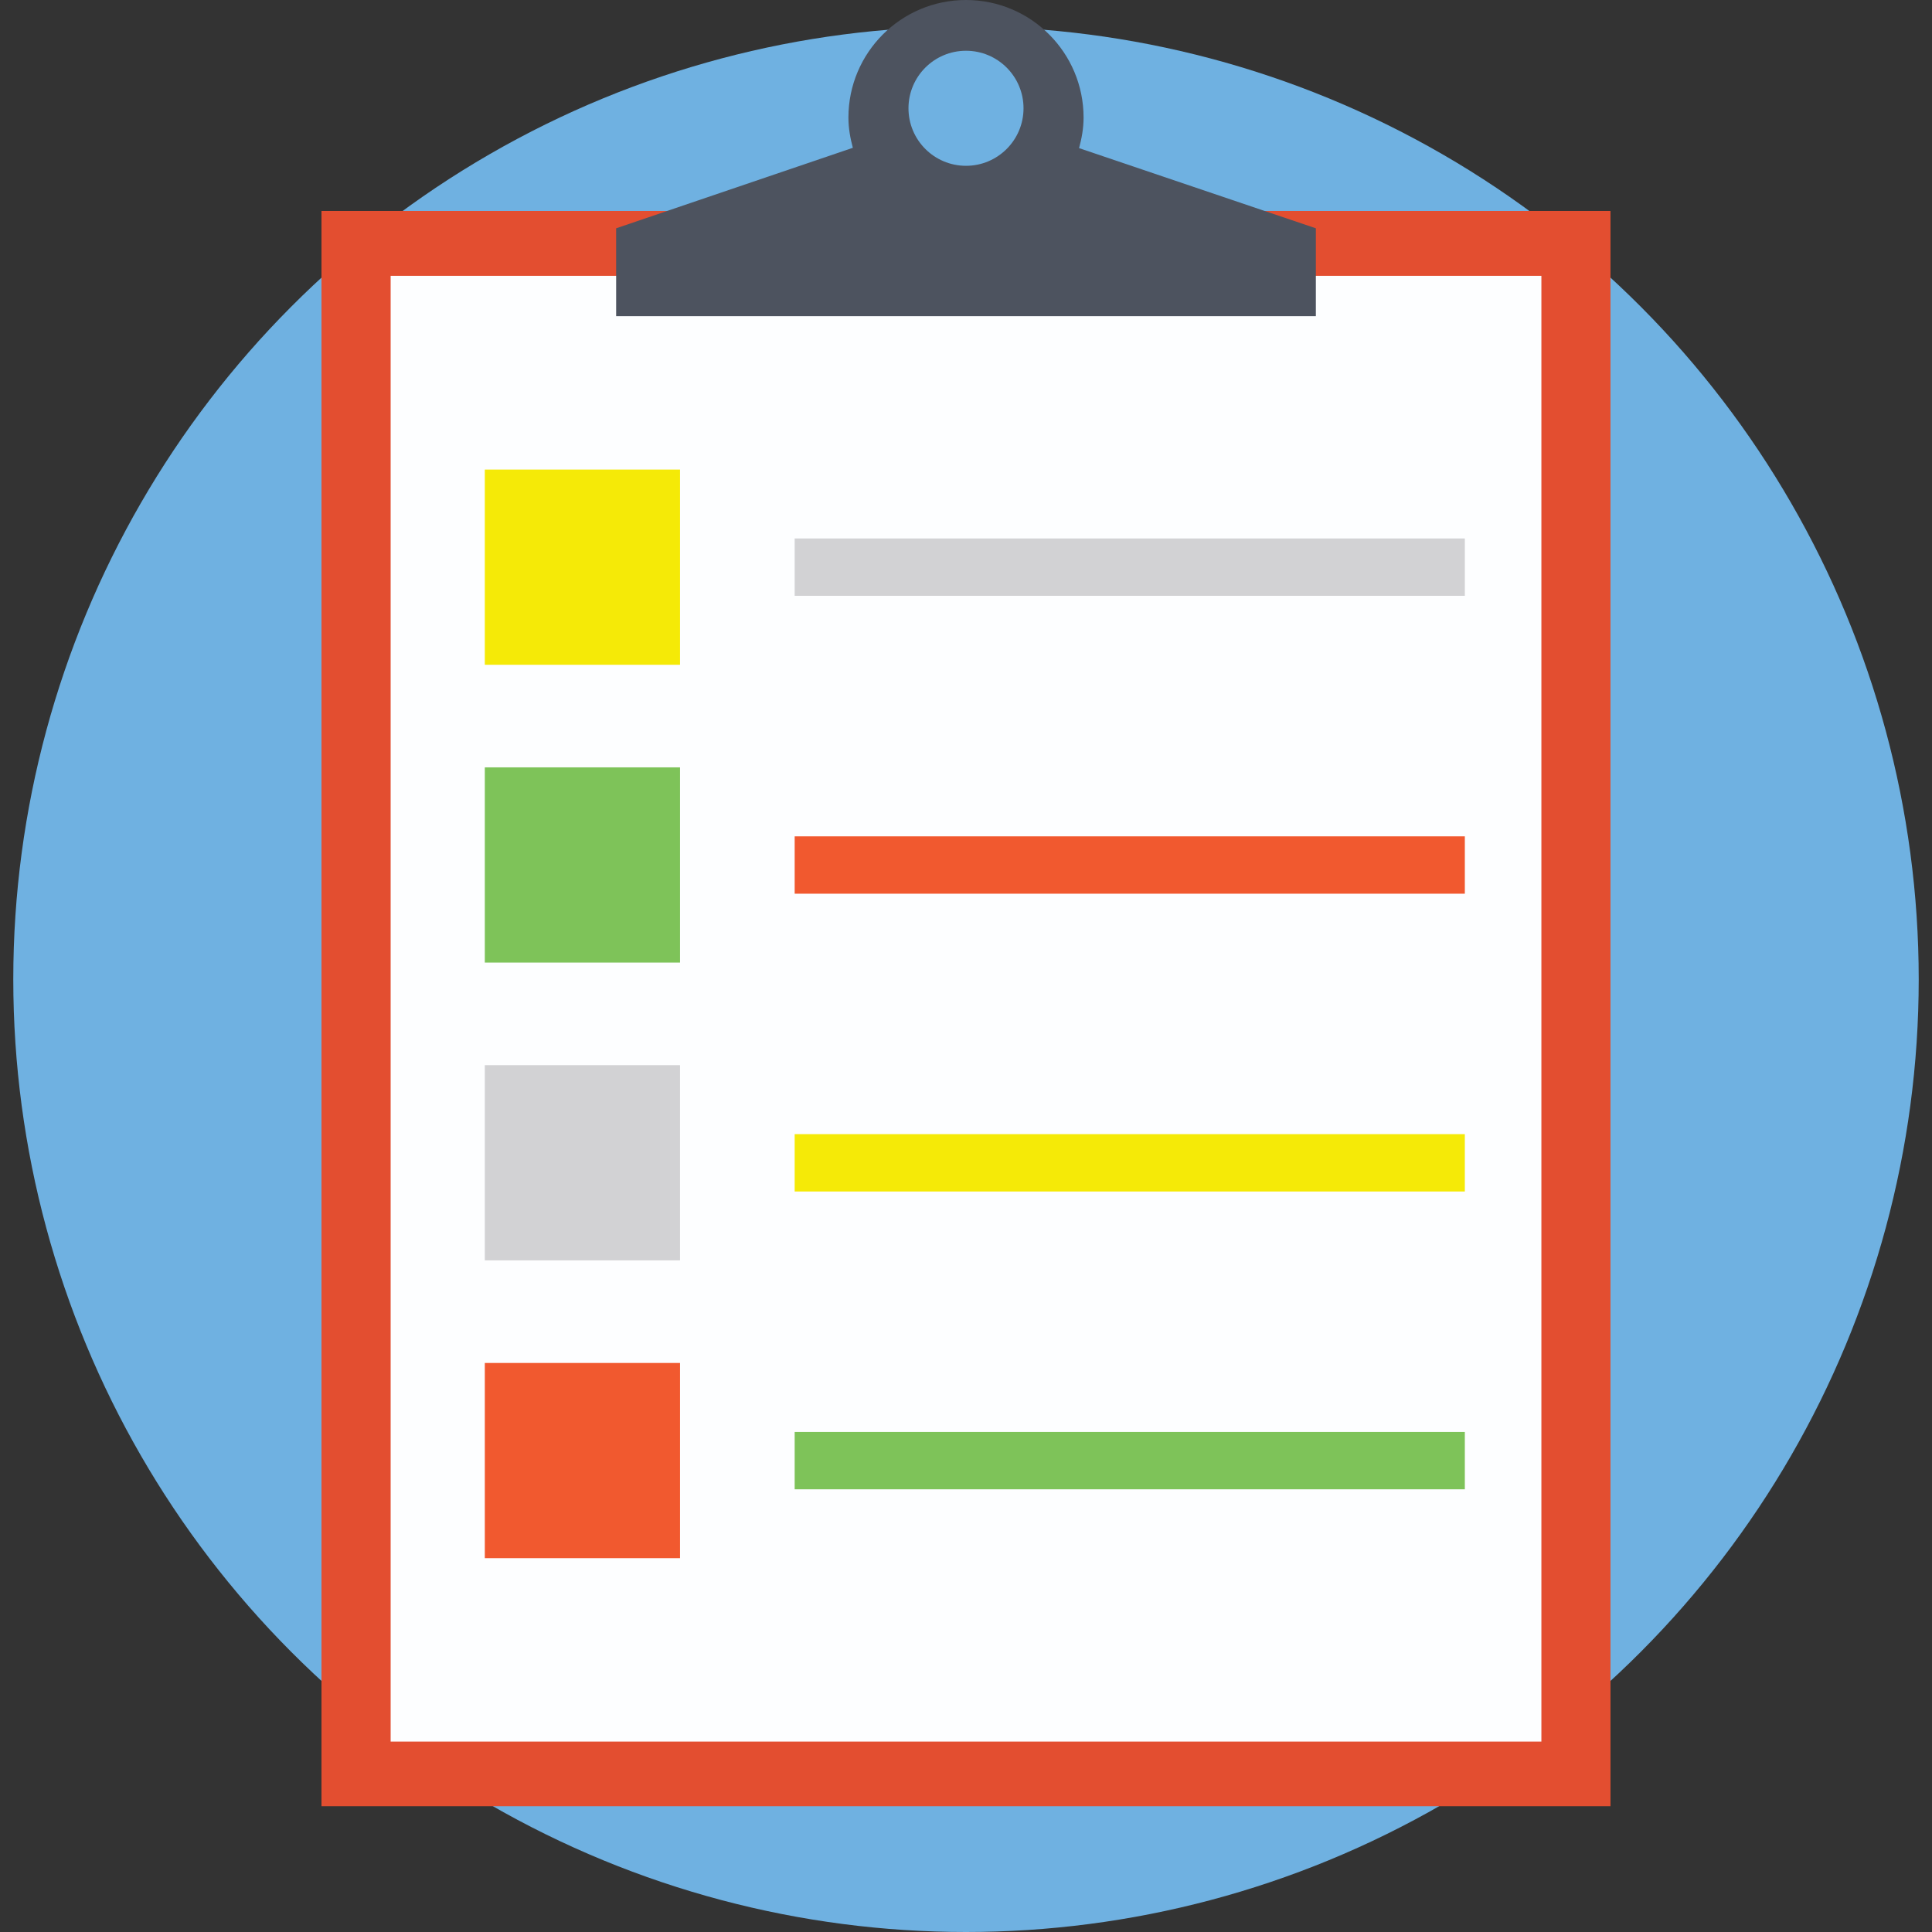 <?xml version="1.0" encoding="iso-8859-1"?>
<!-- Generator: Adobe Illustrator 19.0.0, SVG Export Plug-In . SVG Version: 6.00 Build 0)  -->
<svg version="1.1" id="Capa_1" xmlns="http://www.w3.org/2000/svg" xmlns:xlink="http://www.w3.org/1999/xlink" x="0px" y="0px"
	 viewBox="0 0 512 512" style="enable-background:new 0 0 512 512;" xml:space="preserve">
<rect x="0" y="0" width="512" height="512" fill="#333333" stroke="none"/>
<circle style="fill:#6FB1E1;" cx="256" cy="259.52" r="252.48"/>
<rect x="85.196" y="55.908" style="fill:#E34E30;" width="341.6" height="422.76"/>
<rect x="103.524" y="73.096" style="fill:#FDFEFF;" width="304.96" height="388.44"/>
<path style="fill:#4D535F;" d="M285.964,39.256c0.704-2.596,1.196-5.276,1.196-8.096C287.16,13.952,273.208,0,256,0
	s-31.16,13.952-31.16,31.16c0,2.788,0.484,5.436,1.172,8.008L163.284,60.5v23.292h185.432V60.5L285.964,39.256z"/>
<circle style="fill:#6FB1E1;" cx="256" cy="28.696" r="15.244"/>
<rect x="128.48" y="124.44" style="fill:#F5EA07;" width="51.732" height="51.732"/>
<rect x="128.48" y="203.36" style="fill:#7EC359;" width="51.732" height="51.732"/>
<rect x="128.48" y="282.28" style="fill:#D2D2D4;" width="51.732" height="51.732"/>
<rect x="128.48" y="361.2" style="fill:#F1592F;" width="51.732" height="51.732"/>
<rect x="210.596" y="142.696" style="fill:#D2D2D4;" width="177.6" height="15.2"/>
<rect x="210.596" y="221.64" style="fill:#F1592F;" width="177.6" height="15.2"/>
<rect x="210.596" y="300.56" style="fill:#F5EA07;" width="177.6" height="15.2"/>
<rect x="210.596" y="379.48" style="fill:#7EC359;" width="177.6" height="15.2"/>
<g>
</g>
<g>
</g>
<g>
</g>
<g>
</g>
<g>
</g>
<g>
</g>
<g>
</g>
<g>
</g>
<g>
</g>
<g>
</g>
<g>
</g>
<g>
</g>
<g>
</g>
<g>
</g>
<g>
</g>
</svg>
